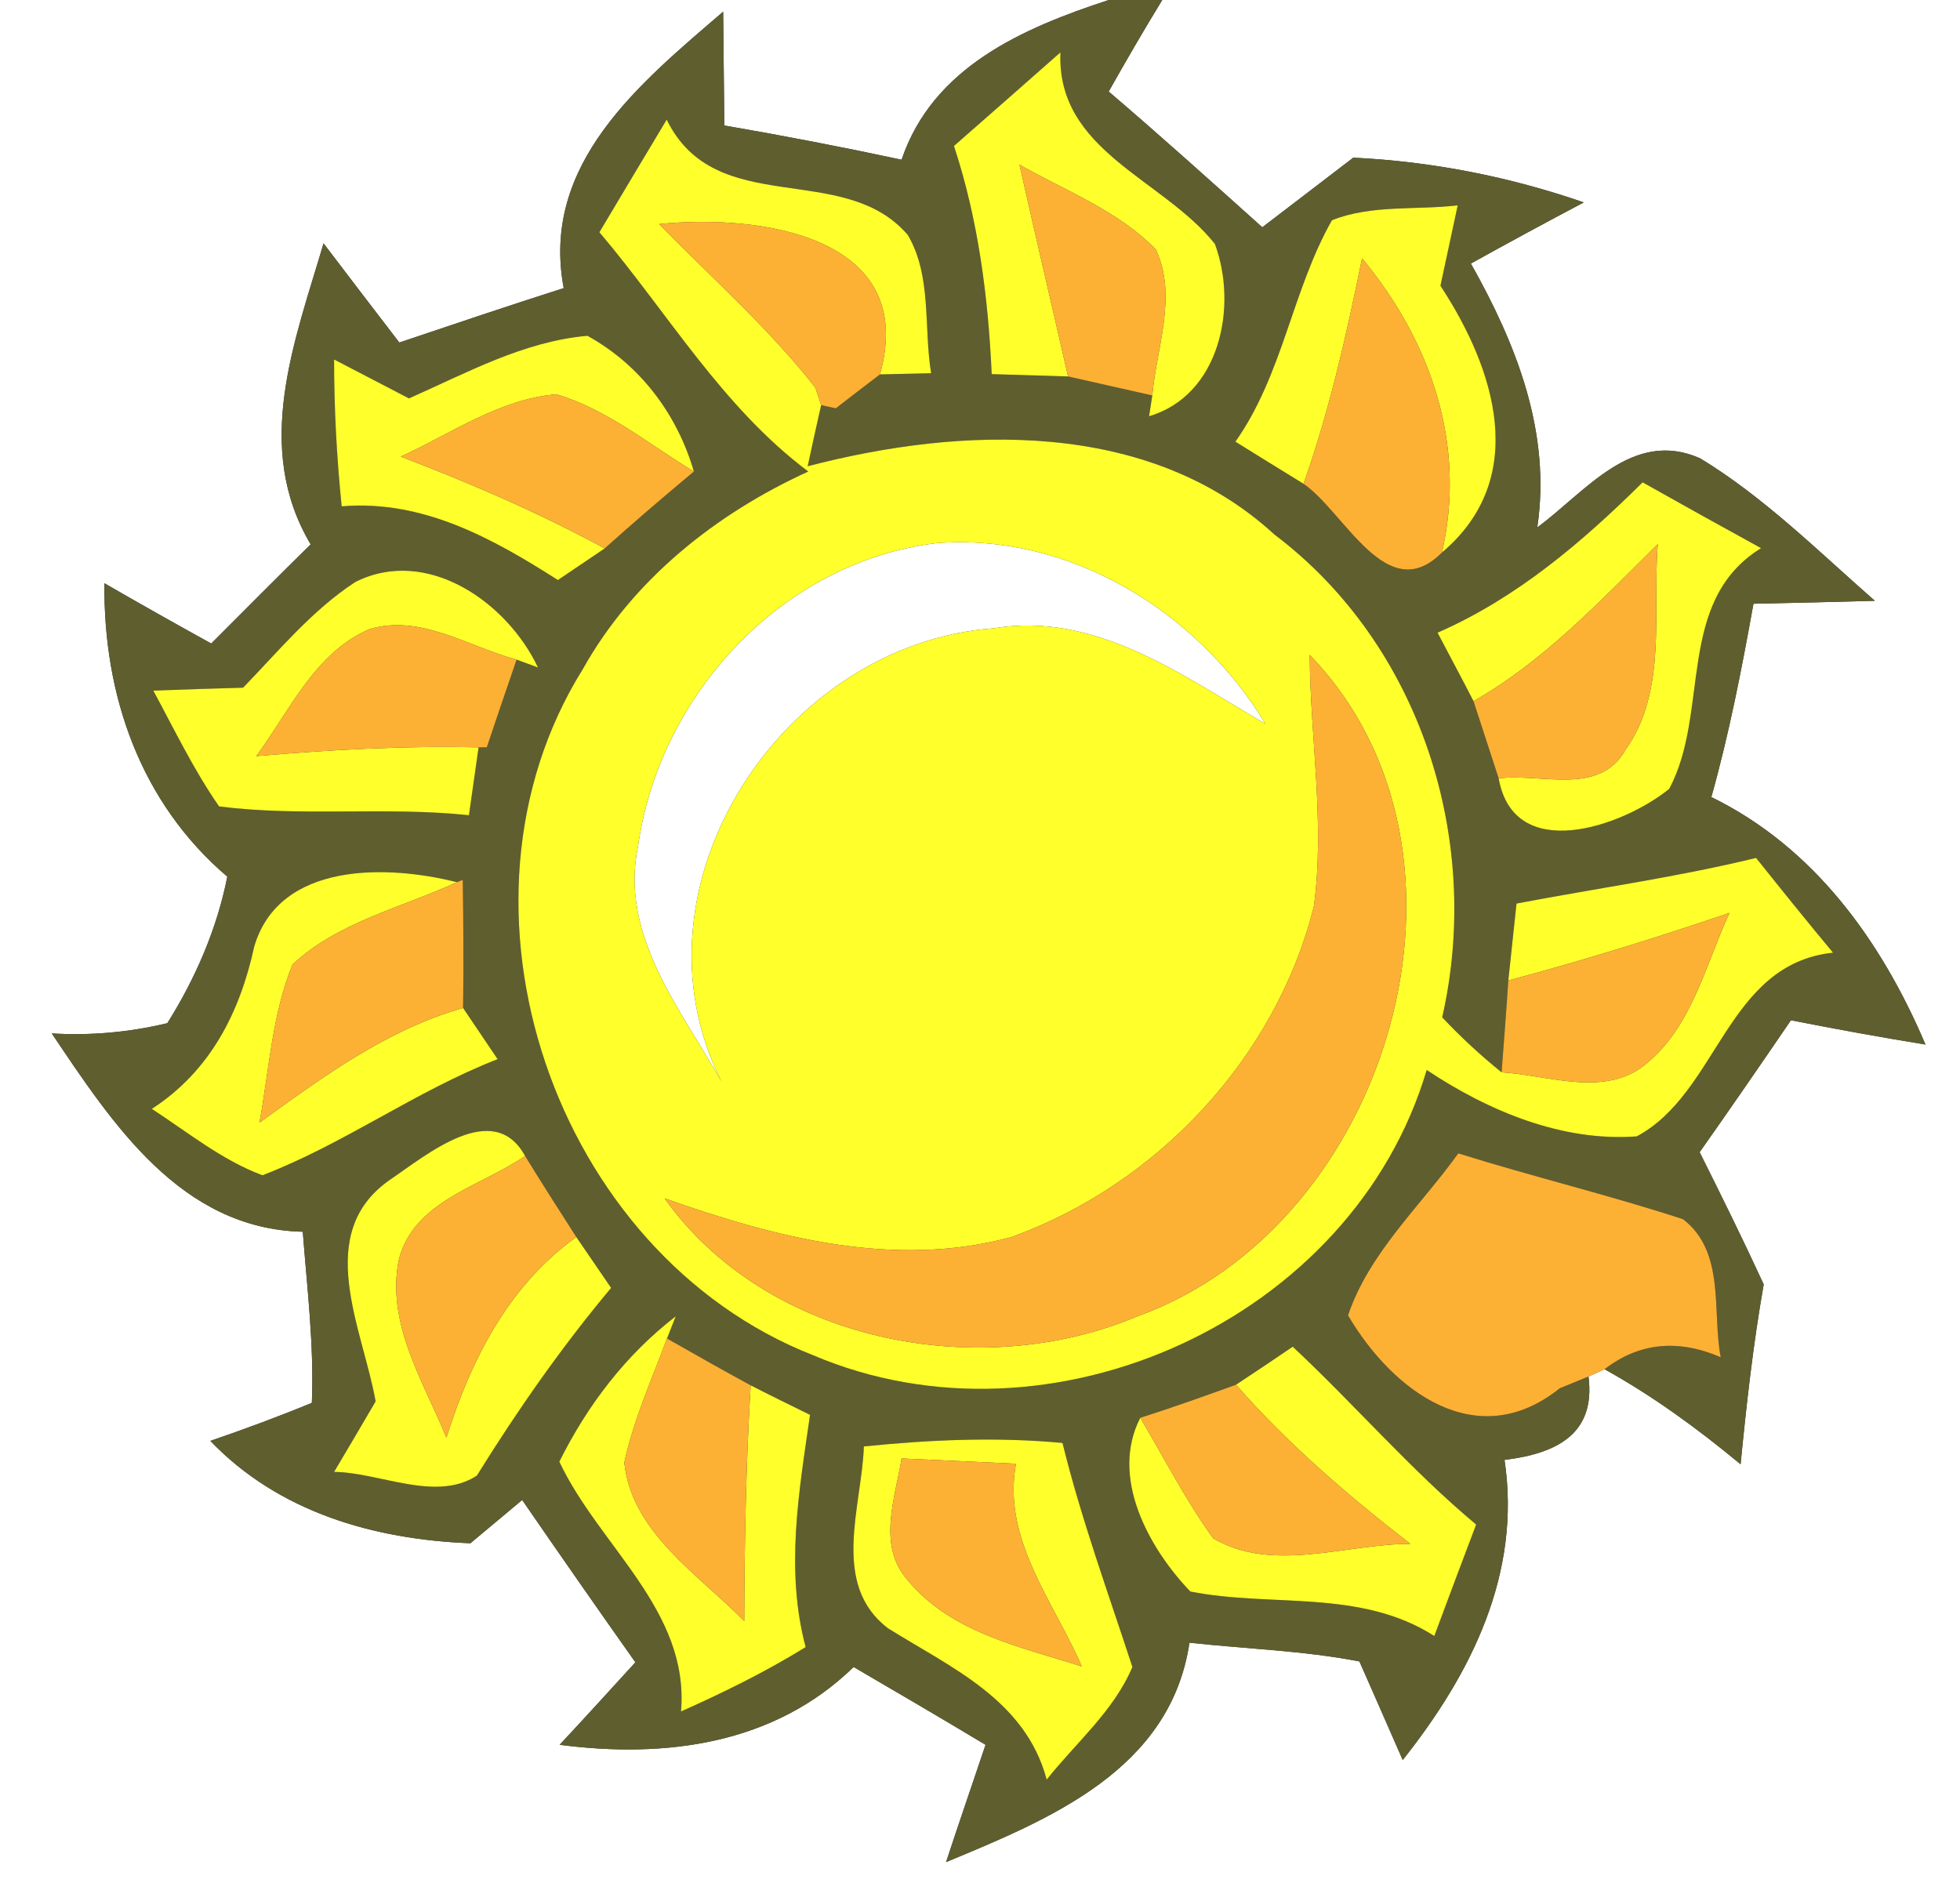 <?xml version="1.0" encoding="UTF-8" ?>
<!DOCTYPE svg PUBLIC "-//W3C//DTD SVG 1.1//EN" "http://www.w3.org/Graphics/SVG/1.1/DTD/svg11.dtd">
<svg width="67pt" height="65pt" viewBox="0 0 67 65" version="1.1" xmlns="http://www.w3.org/2000/svg">
<rect x="0" y="0" width="67" height="65" fill="#333333" stroke="none"/>
<g id="#ffffffff">
<path fill="#ffffff" opacity="1.00" d=" M 0.00 0.00 L 37.90 0.00 C 34.97 0.96 31.89 2.29 30.82 5.46 C 28.81 5.03 26.79 4.64 24.76 4.29 C 24.75 3.32 24.73 1.38 24.72 0.40 C 21.87 2.85 18.47 5.60 19.27 9.85 C 17.39 10.45 15.52 11.08 13.65 11.71 C 12.78 10.58 11.92 9.45 11.06 8.32 C 10.07 11.68 8.64 15.28 10.62 18.61 C 9.48 19.73 8.35 20.87 7.22 22.00 C 5.99 21.32 4.78 20.64 3.57 19.94 C 3.53 23.77 4.80 27.44 7.77 29.97 C 7.42 31.75 6.68 33.45 5.72 34.98 C 4.42 35.29 3.11 35.41 1.77 35.33 C 3.85 38.42 6.18 42.01 10.35 42.11 C 10.50 44.06 10.74 46.01 10.66 47.96 C 9.52 48.43 8.36 48.86 7.19 49.26 C 9.53 51.70 12.78 52.63 16.08 52.76 C 16.52 52.39 17.41 51.65 17.85 51.28 C 19.13 53.14 20.42 54.99 21.72 56.83 C 20.86 57.77 20.00 58.72 19.13 59.65 C 22.75 60.12 26.46 59.64 29.18 56.99 C 30.69 57.87 32.19 58.75 33.69 59.65 C 33.24 60.99 32.78 62.32 32.34 63.66 C 35.91 62.18 40.01 60.50 40.66 56.16 C 42.60 56.37 44.56 56.43 46.47 56.80 C 46.84 57.64 47.58 59.32 47.95 60.17 C 50.30 57.21 52.01 53.79 51.43 49.91 C 53.23 49.69 54.55 49.01 54.30 47.06 L 54.85 46.81 C 56.51 47.73 58.04 48.85 59.50 50.06 C 59.70 48.01 59.93 45.95 60.29 43.91 C 59.59 42.39 58.85 40.89 58.10 39.39 C 59.15 37.90 60.19 36.39 61.22 34.88 C 62.75 35.18 64.28 35.46 65.82 35.71 C 64.32 32.18 62.02 28.97 58.50 27.25 C 59.11 25.08 59.54 22.86 59.94 20.64 C 61.33 20.61 62.71 20.58 64.09 20.54 C 62.16 18.85 60.32 17.01 58.12 15.67 C 55.80 14.64 54.19 16.83 52.55 18.03 C 53.03 14.79 51.84 11.78 50.28 9.01 C 51.56 8.30 52.85 7.60 54.14 6.92 C 51.60 6.04 48.95 5.52 46.26 5.39 C 45.22 6.19 44.18 6.98 43.15 7.77 C 41.41 6.21 39.68 4.65 37.90 3.13 C 38.49 2.08 39.10 1.03 39.73 0.00 L 67.00 0.00 L 67.00 65.00 L 0.00 65.00 L 0.00 0.00 Z" />
<path fill="#ffffff" opacity="1.00" d=" M 21.81 28.93 C 22.54 23.75 26.74 19.21 32.00 18.57 C 36.57 18.21 40.94 20.91 43.26 24.75 C 40.42 23.10 37.47 20.90 33.97 21.48 C 26.77 22.00 21.29 30.27 24.66 36.97 C 23.27 34.51 21.17 31.95 21.81 28.93 Z" />
</g>
<g id="#5f5e2fff">
<path fill="#5f5e2f" opacity="1.00" d=" M 37.90 0.00 L 39.73 0.00 C 39.10 1.03 38.49 2.08 37.90 3.13 C 39.68 4.65 41.41 6.21 43.15 7.77 C 44.18 6.98 45.22 6.19 46.26 5.39 C 48.95 5.52 51.60 6.04 54.14 6.92 C 52.85 7.60 51.56 8.30 50.28 9.01 C 51.84 11.78 53.03 14.79 52.55 18.03 C 54.19 16.83 55.80 14.64 58.12 15.67 C 60.32 17.01 62.16 18.85 64.09 20.54 C 62.71 20.58 61.33 20.61 59.94 20.64 C 59.54 22.86 59.11 25.08 58.50 27.25 C 62.02 28.97 64.32 32.18 65.82 35.71 C 64.28 35.46 62.75 35.18 61.22 34.88 C 60.19 36.39 59.15 37.90 58.10 39.39 C 58.85 40.89 59.59 42.39 60.29 43.91 C 59.93 45.95 59.70 48.01 59.50 50.06 C 58.04 48.85 56.51 47.73 54.85 46.81 C 56.03 45.90 57.36 45.77 58.82 46.40 C 58.52 44.83 58.99 42.80 57.53 41.68 C 54.99 40.85 52.40 40.23 49.85 39.43 C 48.56 41.23 46.80 42.83 46.08 44.97 C 47.60 47.55 50.48 49.74 53.32 47.46 C 53.56 47.36 54.06 47.16 54.30 47.06 C 54.55 49.01 53.23 49.69 51.43 49.91 C 52.01 53.79 50.30 57.21 47.95 60.17 C 47.58 59.32 46.84 57.64 46.47 56.80 C 44.56 56.43 42.60 56.37 40.66 56.16 C 40.01 60.50 35.91 62.18 32.34 63.66 C 32.78 62.32 33.24 60.99 33.69 59.65 C 32.19 58.75 30.69 57.87 29.18 56.99 C 26.46 59.64 22.75 60.12 19.13 59.65 C 20.00 58.72 20.86 57.77 21.72 56.83 C 20.42 54.99 19.13 53.14 17.85 51.28 C 17.41 51.65 16.52 52.39 16.08 52.76 C 12.78 52.63 9.53 51.70 7.19 49.26 C 8.36 48.86 9.52 48.43 10.66 47.96 C 10.74 46.01 10.50 44.06 10.35 42.11 C 6.18 42.01 3.85 38.42 1.77 35.33 C 3.11 35.41 4.42 35.29 5.72 34.98 C 6.68 33.45 7.42 31.75 7.77 29.97 C 4.80 27.44 3.53 23.77 3.57 19.94 C 4.78 20.64 5.99 21.32 7.22 22.00 C 8.35 20.87 9.48 19.73 10.62 18.61 C 8.64 15.28 10.07 11.68 11.06 8.32 C 11.92 9.45 12.78 10.58 13.65 11.71 C 15.52 11.08 17.39 10.45 19.27 9.85 C 18.47 5.60 21.87 2.85 24.72 0.40 C 24.73 1.38 24.75 3.32 24.76 4.29 C 26.79 4.64 28.81 5.03 30.82 5.46 C 31.89 2.29 34.97 0.96 37.90 0.00 M 32.61 4.99 C 33.44 7.51 33.78 10.15 33.90 12.79 C 34.55 12.81 35.86 12.85 36.51 12.87 C 37.23 13.03 38.67 13.36 39.39 13.52 L 39.28 14.23 C 41.71 13.51 42.32 10.47 41.53 8.34 C 39.76 6.11 36.11 5.17 36.25 1.79 C 35.04 2.86 33.83 3.92 32.61 4.99 M 20.49 7.94 C 22.83 10.70 24.69 13.92 27.63 16.12 C 24.47 17.56 21.63 19.82 19.92 22.88 C 14.87 30.98 18.95 42.86 27.79 46.33 C 35.93 49.80 46.25 45.10 48.77 36.58 C 50.87 37.98 53.40 39.04 55.95 38.85 C 58.75 37.35 59.01 32.96 62.66 32.57 C 61.77 31.50 60.90 30.42 60.03 29.33 C 57.32 29.99 54.57 30.37 51.84 30.89 C 51.77 31.55 51.63 32.86 51.56 33.52 C 51.51 34.31 51.39 35.87 51.33 36.66 C 50.61 36.08 49.93 35.45 49.30 34.78 C 50.68 28.72 48.57 22.05 43.56 18.27 C 39.27 14.33 32.89 14.56 27.61 15.94 C 27.72 15.42 27.95 14.37 28.07 13.85 L 28.57 13.96 C 28.94 13.67 29.70 13.09 30.08 12.80 C 30.52 12.79 31.39 12.77 31.83 12.76 C 31.57 11.20 31.86 9.43 31.03 8.03 C 28.83 5.47 24.47 7.52 22.79 4.09 C 22.02 5.37 21.26 6.65 20.49 7.94 M 45.53 7.53 C 44.17 9.93 43.85 12.81 42.23 15.10 C 42.81 15.46 43.97 16.18 44.56 16.54 C 45.98 17.52 47.41 20.78 49.29 18.89 C 52.31 16.34 51.10 12.60 49.24 9.77 C 49.44 8.85 49.63 7.94 49.83 7.02 C 48.40 7.19 46.88 6.99 45.53 7.53 M 13.98 13.62 C 13.34 13.29 12.06 12.62 11.42 12.29 C 11.42 13.97 11.51 15.64 11.68 17.31 C 14.45 17.08 16.83 18.40 19.07 19.83 C 19.47 19.56 20.27 19.02 20.67 18.75 C 21.67 17.85 22.69 16.98 23.72 16.12 C 23.15 14.16 21.88 12.47 20.08 11.48 C 17.90 11.67 15.95 12.75 13.98 13.62 M 49.14 21.63 C 49.45 22.22 50.07 23.38 50.37 23.97 C 50.66 24.85 50.94 25.73 51.23 26.61 C 51.75 29.55 55.45 28.27 57.06 26.97 C 58.47 24.33 57.26 20.56 60.20 18.74 C 58.85 18.00 57.50 17.25 56.15 16.49 C 54.08 18.54 51.84 20.45 49.14 21.63 M 8.31 23.51 C 7.55 23.53 6.01 23.58 5.24 23.61 C 5.96 24.94 6.62 26.32 7.49 27.57 C 10.32 27.93 13.19 27.57 16.03 27.87 C 16.11 27.29 16.28 26.13 16.36 25.55 L 16.64 25.55 C 16.89 24.80 17.40 23.30 17.66 22.55 L 18.39 22.82 C 17.34 20.59 14.59 18.66 12.14 19.90 C 10.66 20.87 9.53 22.25 8.31 23.51 M 8.69 32.36 C 8.20 34.62 7.18 36.62 5.19 37.91 C 6.42 38.71 7.58 39.66 8.97 40.18 C 11.76 39.11 14.21 37.30 17.01 36.21 L 15.83 34.46 C 15.85 33.00 15.84 31.54 15.82 30.08 L 15.62 30.16 C 13.24 29.56 9.55 29.45 8.69 32.36 M 13.32 40.34 C 10.69 42.18 12.40 45.42 12.84 47.91 C 12.49 48.51 11.78 49.72 11.42 50.32 C 12.99 50.34 14.89 51.36 16.30 50.45 C 17.69 48.21 19.20 46.05 20.89 44.03 C 20.59 43.59 20.00 42.73 19.70 42.29 C 19.11 41.37 18.52 40.45 17.95 39.52 C 16.87 37.55 14.59 39.48 13.32 40.34 M 19.12 49.97 C 20.47 52.85 23.57 55.05 23.28 58.51 C 24.74 57.86 26.18 57.15 27.54 56.31 C 26.84 53.67 27.31 51.01 27.69 48.37 C 27.18 48.12 26.16 47.62 25.66 47.36 C 24.70 46.84 23.75 46.30 22.80 45.76 L 23.10 45.00 C 21.39 46.32 20.08 48.04 19.12 49.97 M 42.25 47.34 C 41.17 47.73 40.08 48.12 38.98 48.47 C 37.93 50.50 39.27 52.93 40.69 54.41 C 43.47 54.96 46.49 54.31 49.03 55.93 C 49.50 54.66 49.98 53.39 50.46 52.12 C 48.22 50.25 46.32 48.03 44.19 46.04 C 43.71 46.37 42.74 47.02 42.25 47.34 M 29.53 49.45 C 29.46 51.50 28.38 54.17 30.36 55.67 C 32.52 57.02 35.05 58.11 35.78 60.84 C 36.78 59.58 38.07 58.50 38.71 56.99 C 37.88 54.45 36.96 51.93 36.32 49.33 C 34.06 49.12 31.79 49.22 29.53 49.45 Z" />
</g>
<g id="#ffff2bff">
<path fill="#ffff2b" opacity="1.00" d=" M 32.61 4.99 C 33.83 3.92 35.04 2.86 36.25 1.79 C 36.11 5.17 39.76 6.11 41.53 8.34 C 42.32 10.47 41.71 13.51 39.28 14.23 L 39.39 13.52 C 39.53 11.88 40.26 10.12 39.51 8.53 C 38.22 7.20 36.43 6.53 34.85 5.63 C 35.39 8.04 35.96 10.45 36.51 12.87 C 35.86 12.85 34.55 12.81 33.90 12.79 C 33.78 10.15 33.44 7.51 32.61 4.99 Z" />
<path fill="#ffff2b" opacity="1.00" d=" M 20.49 7.94 C 21.26 6.65 22.02 5.37 22.79 4.09 C 24.47 7.52 28.83 5.47 31.03 8.03 C 31.86 9.43 31.57 11.20 31.83 12.76 C 31.39 12.77 30.52 12.79 30.08 12.80 C 31.41 8.05 25.93 7.31 22.53 7.66 C 24.33 9.50 26.28 11.22 27.87 13.25 L 28.07 13.85 C 27.95 14.37 27.72 15.42 27.61 15.94 C 32.89 14.56 39.27 14.33 43.56 18.27 C 48.57 22.05 50.68 28.72 49.30 34.78 C 49.93 35.45 50.61 36.08 51.33 36.66 C 52.97 36.76 54.94 37.56 56.34 36.31 C 57.86 35.02 58.31 32.95 59.12 31.21 C 56.62 32.06 54.11 32.84 51.56 33.52 C 51.63 32.86 51.77 31.55 51.84 30.89 C 54.57 30.37 57.32 29.99 60.03 29.33 C 60.90 30.42 61.77 31.50 62.66 32.57 C 59.01 32.96 58.75 37.35 55.95 38.85 C 53.40 39.04 50.87 37.98 48.77 36.58 C 46.25 45.10 35.93 49.80 27.79 46.33 C 18.95 42.86 14.87 30.98 19.92 22.88 C 21.63 19.82 24.47 17.56 27.63 16.12 C 24.69 13.92 22.83 10.70 20.49 7.94 M 21.81 28.93 C 21.17 31.95 23.27 34.51 24.66 36.97 C 21.29 30.27 26.77 22.00 33.97 21.48 C 37.47 20.90 40.42 23.10 43.26 24.75 C 40.94 20.91 36.57 18.21 32.00 18.57 C 26.74 19.21 22.54 23.75 21.81 28.93 M 44.77 22.39 C 44.79 25.26 45.30 28.15 44.91 31.00 C 43.61 36.17 39.56 40.49 34.58 42.29 C 30.58 43.38 26.51 42.31 22.72 40.97 C 26.21 45.88 33.47 47.29 38.88 45.00 C 47.49 41.91 51.32 29.16 44.77 22.39 Z" />
<path fill="#ffff2b" opacity="1.00" d=" M 45.53 7.53 C 46.88 6.99 48.40 7.19 49.83 7.02 C 49.63 7.94 49.44 8.85 49.24 9.77 C 51.10 12.60 52.31 16.34 49.29 18.89 C 50.14 15.20 48.91 11.67 46.56 8.83 C 46.03 11.43 45.45 14.03 44.56 16.54 C 43.97 16.18 42.81 15.46 42.23 15.10 C 43.85 12.81 44.17 9.93 45.53 7.53 Z" />
<path fill="#ffff2b" opacity="1.00" d=" M 13.98 13.62 C 15.95 12.75 17.90 11.67 20.08 11.48 C 21.88 12.47 23.15 14.16 23.72 16.12 C 22.19 15.20 20.77 14.00 19.02 13.48 C 17.08 13.64 15.43 14.82 13.70 15.61 C 16.08 16.52 18.43 17.53 20.67 18.75 C 20.27 19.02 19.47 19.56 19.07 19.83 C 16.83 18.40 14.45 17.08 11.68 17.31 C 11.51 15.64 11.42 13.97 11.42 12.29 C 12.06 12.62 13.34 13.29 13.98 13.62 Z" />
<path fill="#ffff2b" opacity="1.00" d=" M 49.14 21.63 C 51.84 20.45 54.08 18.54 56.15 16.49 C 57.50 17.25 58.85 18.00 60.20 18.74 C 57.26 20.56 58.47 24.33 57.06 26.97 C 55.45 28.27 51.75 29.55 51.23 26.61 C 52.69 26.43 54.67 27.22 55.56 25.64 C 57.01 23.61 56.48 20.93 56.67 18.60 C 54.70 20.54 52.80 22.59 50.37 23.97 C 50.07 23.38 49.45 22.22 49.14 21.63 Z" />
<path fill="#ffff2b" opacity="1.00" d=" M 8.31 23.51 C 9.53 22.25 10.66 20.87 12.14 19.90 C 14.59 18.66 17.34 20.59 18.39 22.82 L 17.66 22.55 C 16.03 22.12 14.37 20.98 12.63 21.51 C 10.76 22.31 9.90 24.31 8.76 25.85 C 11.29 25.63 13.82 25.49 16.36 25.55 C 16.28 26.13 16.11 27.29 16.03 27.87 C 13.19 27.57 10.32 27.93 7.49 27.57 C 6.62 26.32 5.96 24.94 5.24 23.61 C 6.01 23.58 7.55 23.53 8.31 23.51 Z" />
<path fill="#ffff2b" opacity="1.00" d=" M 8.69 32.36 C 9.55 29.45 13.24 29.56 15.62 30.16 C 13.73 31.03 11.56 31.52 10.00 32.97 C 9.30 34.69 9.20 36.57 8.87 38.38 C 11.03 36.82 13.22 35.20 15.83 34.46 L 17.01 36.21 C 14.21 37.30 11.76 39.11 8.97 40.18 C 7.58 39.66 6.42 38.71 5.19 37.91 C 7.18 36.62 8.20 34.62 8.69 32.36 Z" />
<path fill="#ffff2b" opacity="1.00" d=" M 13.32 40.34 C 14.59 39.48 16.87 37.55 17.95 39.52 C 16.44 40.56 14.17 41.04 13.64 43.04 C 13.18 45.23 14.47 47.21 15.26 49.15 C 16.10 46.49 17.37 43.96 19.70 42.29 C 20.00 42.73 20.59 43.59 20.89 44.03 C 19.20 46.05 17.69 48.21 16.30 50.45 C 14.89 51.36 12.99 50.34 11.42 50.32 C 11.78 49.72 12.49 48.51 12.84 47.91 C 12.40 45.42 10.69 42.18 13.32 40.34 Z" />
<path fill="#ffff2b" opacity="1.00" d=" M 19.12 49.97 C 20.08 48.04 21.39 46.32 23.10 45.00 L 22.80 45.76 C 22.28 47.16 21.66 48.53 21.34 50.00 C 21.60 52.41 23.88 53.82 25.44 55.42 C 25.45 52.73 25.50 50.05 25.66 47.36 C 26.16 47.62 27.18 48.12 27.69 48.37 C 27.31 51.01 26.84 53.67 27.54 56.31 C 26.18 57.15 24.74 57.86 23.28 58.51 C 23.57 55.05 20.47 52.85 19.12 49.97 Z" />
<path fill="#ffff2b" opacity="1.00" d=" M 42.25 47.34 C 42.74 47.02 43.71 46.37 44.19 46.04 C 46.32 48.03 48.22 50.25 50.46 52.12 C 49.98 53.39 49.50 54.66 49.03 55.93 C 46.49 54.31 43.47 54.96 40.69 54.41 C 39.27 52.93 37.93 50.50 38.98 48.47 C 39.80 49.85 40.53 51.29 41.47 52.59 C 43.51 53.79 46.00 52.78 48.21 52.78 C 46.08 51.13 44.03 49.37 42.25 47.34 Z" />
<path fill="#ffff2b" opacity="1.00" d=" M 29.53 49.45 C 31.79 49.22 34.06 49.12 36.32 49.33 C 36.96 51.93 37.88 54.45 38.71 56.99 C 38.07 58.50 36.78 59.58 35.78 60.84 C 35.05 58.11 32.52 57.02 30.36 55.67 C 28.38 54.17 29.46 51.50 29.53 49.45 M 31.02 54.01 C 32.49 55.81 34.88 56.30 36.98 56.97 C 36.01 54.74 34.25 52.62 34.73 50.04 C 33.42 49.98 32.12 49.92 30.82 49.86 C 30.60 51.21 29.98 52.84 31.02 54.01 Z" />
</g>
<g id="#fcb135ff">
<path fill="#fcb135" opacity="1.00" d=" M 34.85 5.63 C 36.43 6.53 38.22 7.20 39.51 8.53 C 40.26 10.12 39.53 11.88 39.39 13.52 C 38.67 13.36 37.23 13.03 36.51 12.87 C 35.96 10.45 35.39 8.04 34.85 5.63 Z" />
<path fill="#fcb135" opacity="1.00" d=" M 22.53 7.66 C 25.93 7.31 31.41 8.05 30.08 12.80 C 29.70 13.09 28.94 13.67 28.57 13.96 L 28.07 13.85 L 27.87 13.25 C 26.28 11.22 24.33 9.50 22.53 7.66 Z" />
<path fill="#fcb135" opacity="1.00" d=" M 46.56 8.83 C 48.91 11.67 50.14 15.20 49.29 18.89 C 47.41 20.78 45.98 17.52 44.56 16.54 C 45.45 14.03 46.03 11.43 46.56 8.83 Z" />
<path fill="#fcb135" opacity="1.00" d=" M 13.70 15.61 C 15.43 14.82 17.08 13.64 19.02 13.48 C 20.77 14.00 22.19 15.20 23.72 16.12 C 22.69 16.98 21.67 17.85 20.67 18.75 C 18.43 17.53 16.08 16.52 13.70 15.61 Z" />
<path fill="#fcb135" opacity="1.00" d=" M 50.37 23.97 C 52.80 22.59 54.70 20.54 56.67 18.60 C 56.48 20.93 57.01 23.61 55.56 25.64 C 54.67 27.22 52.69 26.43 51.23 26.61 C 50.94 25.73 50.66 24.85 50.37 23.97 Z" />
<path fill="#fcb135" opacity="1.00" d=" M 12.63 21.51 C 14.37 20.98 16.03 22.12 17.66 22.55 C 17.40 23.30 16.89 24.80 16.64 25.55 L 16.36 25.55 C 13.82 25.49 11.29 25.63 8.76 25.85 C 9.90 24.31 10.76 22.31 12.63 21.51 Z" />
<path fill="#fcb135" opacity="1.00" d=" M 44.77 22.39 C 51.32 29.16 47.49 41.91 38.88 45.00 C 33.47 47.29 26.21 45.88 22.72 40.97 C 26.51 42.31 30.58 43.38 34.58 42.29 C 39.56 40.49 43.61 36.17 44.91 31.00 C 45.30 28.15 44.79 25.26 44.77 22.39 Z" />
<path fill="#fcb135" opacity="1.00" d=" M 15.62 30.16 L 15.82 30.08 C 15.84 31.54 15.85 33.00 15.83 34.46 C 13.22 35.20 11.03 36.82 8.87 38.38 C 9.20 36.57 9.30 34.69 10.00 32.97 C 11.56 31.52 13.73 31.03 15.62 30.16 Z" />
<path fill="#fcb135" opacity="1.00" d=" M 51.56 33.52 C 54.11 32.84 56.62 32.06 59.12 31.21 C 58.31 32.95 57.86 35.02 56.34 36.31 C 54.94 37.56 52.97 36.76 51.33 36.66 C 51.39 35.87 51.51 34.31 51.56 33.52 Z" />
<path fill="#fcb135" opacity="1.00" d=" M 13.64 43.04 C 14.17 41.04 16.44 40.56 17.95 39.52 C 18.52 40.45 19.11 41.37 19.70 42.29 C 17.37 43.96 16.10 46.49 15.26 49.15 C 14.47 47.21 13.18 45.23 13.64 43.04 Z" />
<path fill="#fcb135" opacity="1.00" d=" M 46.08 44.97 C 46.80 42.83 48.56 41.23 49.85 39.43 C 52.40 40.23 54.99 40.85 57.53 41.68 C 58.99 42.80 58.52 44.83 58.82 46.40 C 57.36 45.77 56.03 45.90 54.85 46.81 L 54.30 47.06 C 54.06 47.16 53.56 47.36 53.32 47.46 C 50.48 49.74 47.60 47.55 46.08 44.97 Z" />
<path fill="#fcb135" opacity="1.00" d=" M 22.80 45.76 C 23.75 46.30 24.70 46.84 25.66 47.36 C 25.50 50.05 25.45 52.73 25.44 55.42 C 23.88 53.82 21.60 52.41 21.34 50.00 C 21.66 48.53 22.28 47.16 22.80 45.76 Z" />
<path fill="#fcb135" opacity="1.00" d=" M 38.98 48.47 C 40.08 48.12 41.17 47.73 42.25 47.34 C 44.03 49.37 46.08 51.13 48.21 52.78 C 46.00 52.78 43.51 53.79 41.47 52.59 C 40.53 51.29 39.80 49.85 38.98 48.47 Z" />
<path fill="#fcb135" opacity="1.00" d=" M 31.02 54.01 C 29.98 52.84 30.60 51.21 30.82 49.86 C 32.12 49.92 33.42 49.98 34.73 50.04 C 34.25 52.62 36.01 54.74 36.98 56.97 C 34.88 56.30 32.49 55.81 31.02 54.01 Z" />
</g>
</svg>
